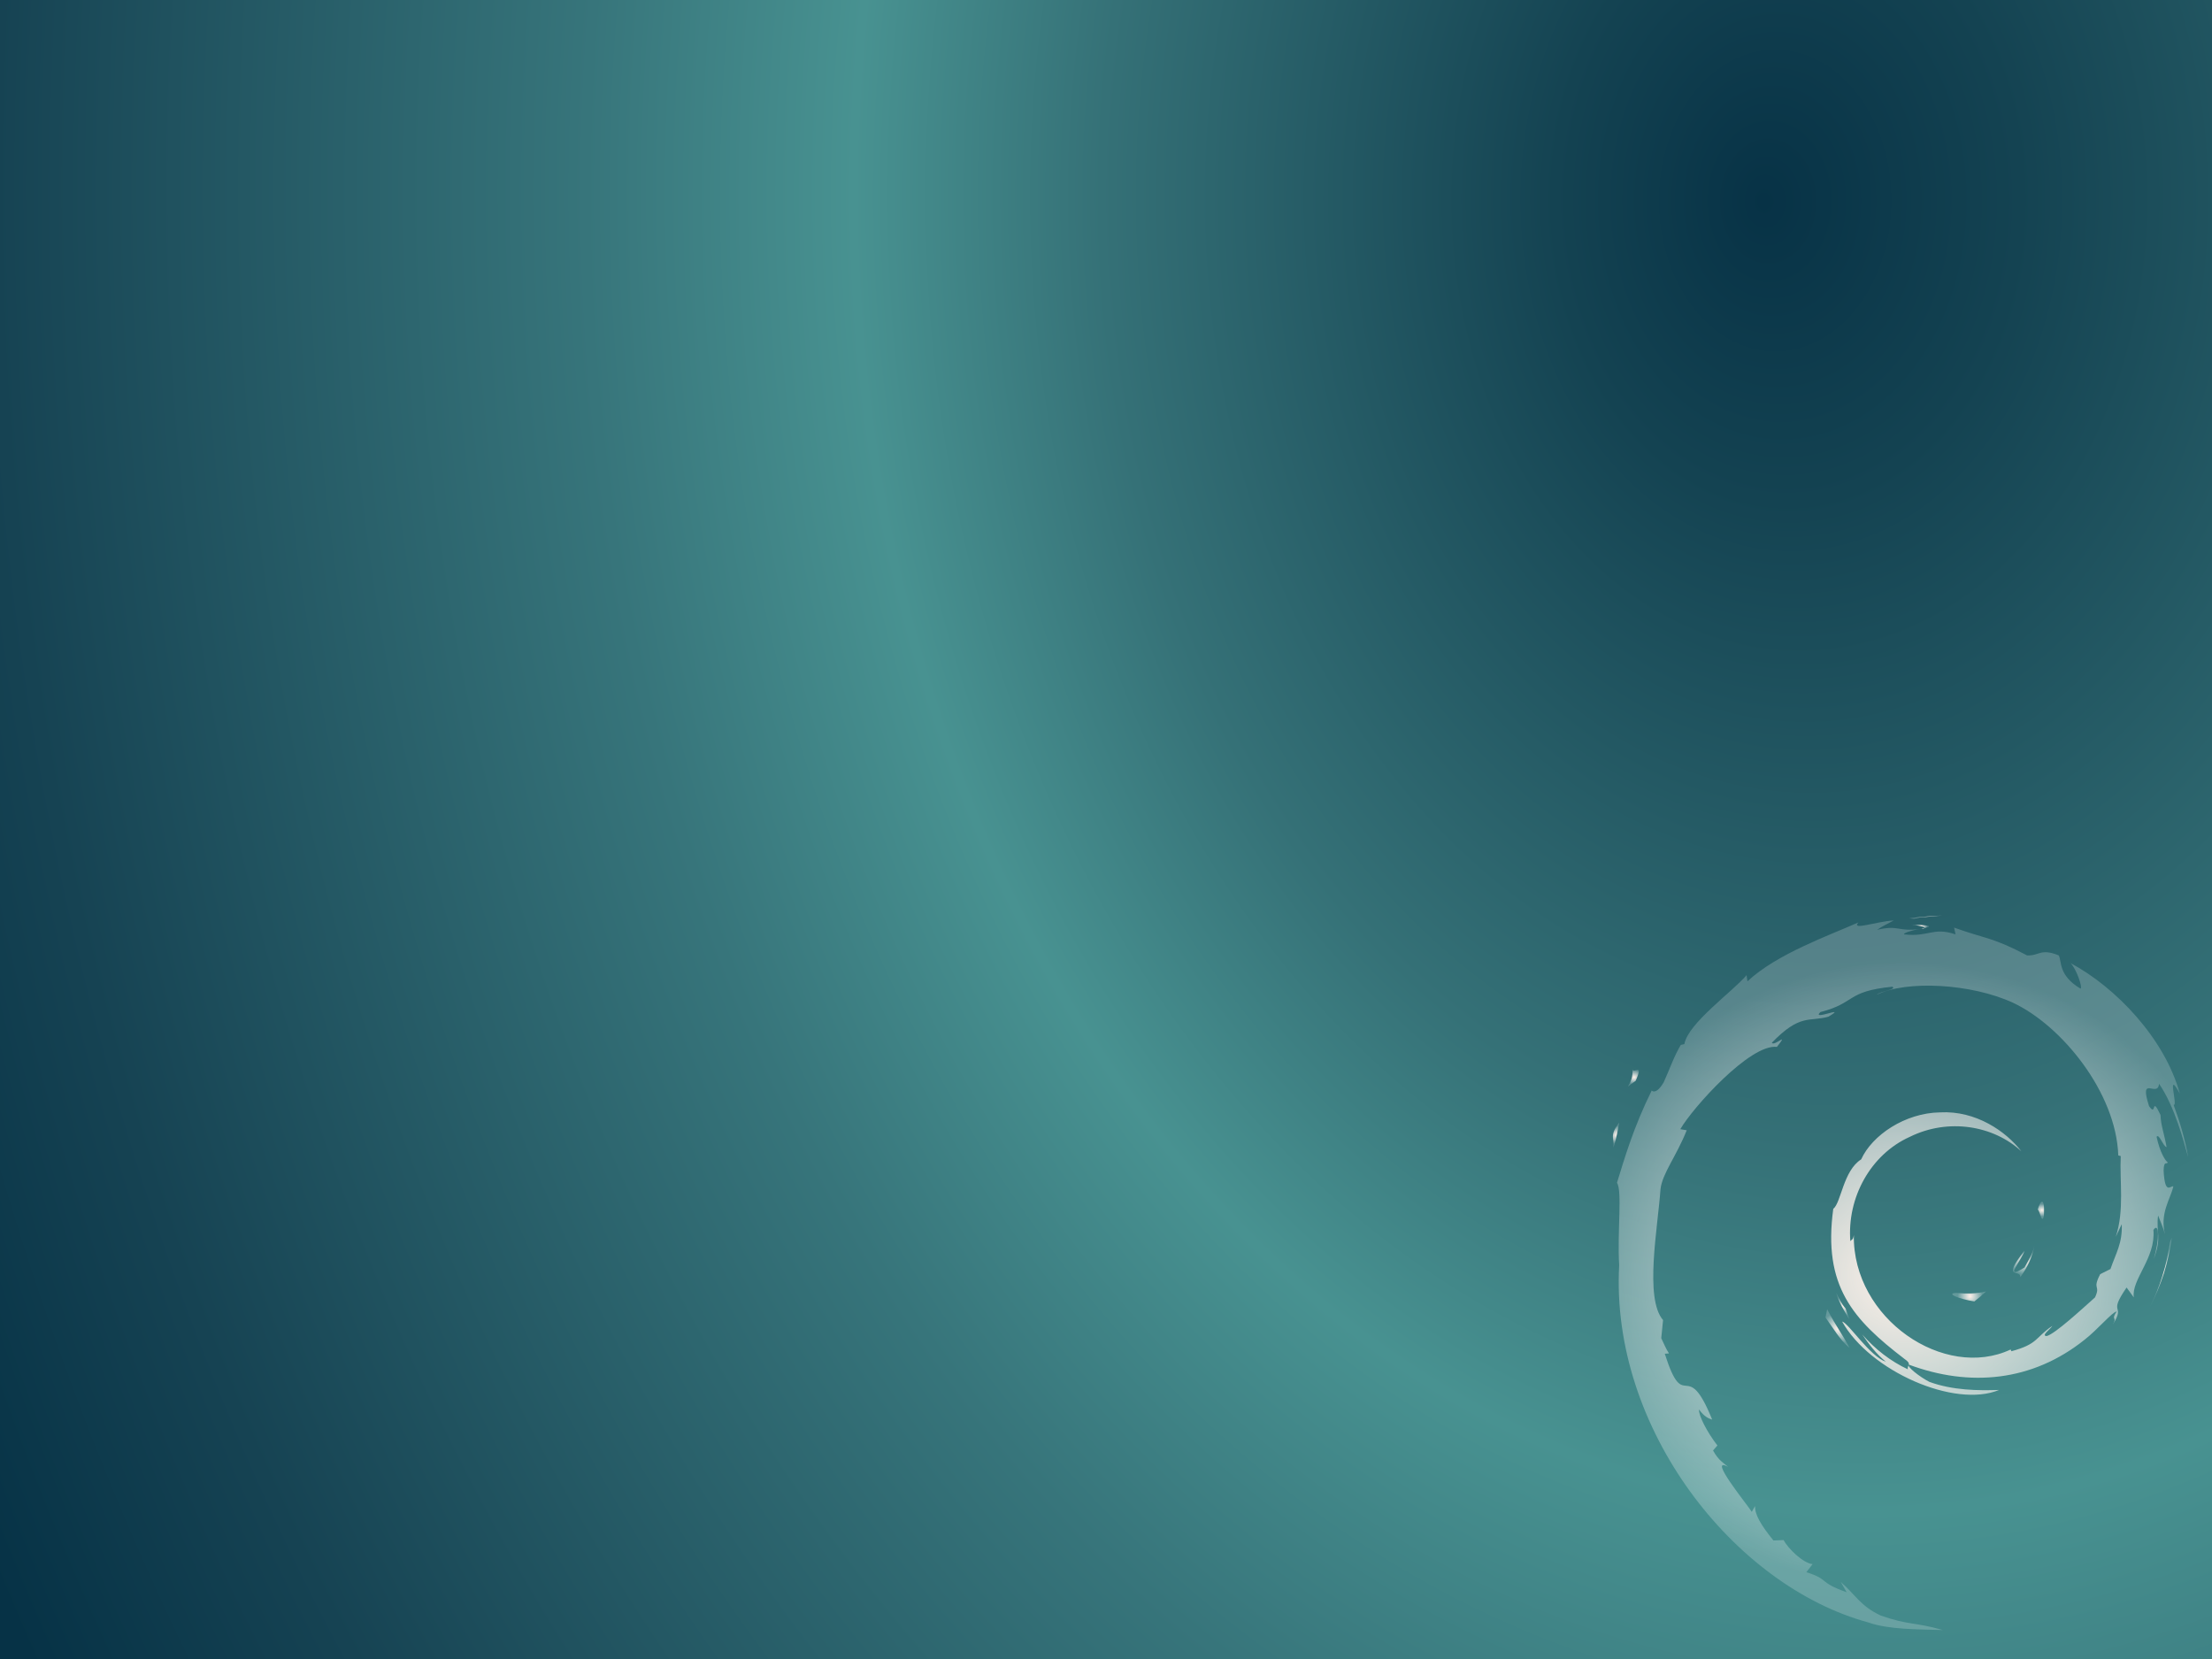 <?xml version="1.0" encoding="UTF-8" standalone="no"?>
<svg
   xmlns:dc="http://purl.org/dc/elements/1.1/"
   xmlns:cc="http://creativecommons.org/ns#"
   xmlns:rdf="http://www.w3.org/1999/02/22-rdf-syntax-ns#"
   xmlns:svg="http://www.w3.org/2000/svg"
   xmlns="http://www.w3.org/2000/svg"
   xmlns:sodipodi="http://sodipodi.sourceforge.net/DTD/sodipodi-0.dtd"
   xmlns:inkscape="http://www.inkscape.org/namespaces/inkscape"
   version="1.1"
   id="Layer_1"
   x="0px"
   y="0px"
   width="640px"
   height="480px"
   viewBox="0 0 640 480"
   enable-background="new 0 0 640 480"
   xml:space="preserve"
   inkscape:version="0.91 r13725"
   sodipodi:docname="grub-4x3.svg"
   inkscape:export-filename="/tmp/grub.png"
   inkscape:export-xdpi="90"
   inkscape:export-ydpi="90"><rect x="0" y="0" width="640" height="480" fill="#808080" stroke="none"/><defs
     id="defs3109" /><sodipodi:namedview
     pagecolor="#ffffff"
     bordercolor="#666666"
     borderopacity="1"
     objecttolerance="10"
     gridtolerance="10"
     guidetolerance="10"
     inkscape:pageopacity="0"
     inkscape:pageshadow="2"
     inkscape:window-width="1920"
     inkscape:window-height="1007"
     id="namedview3107"
     showgrid="false"
     inkscape:zoom="0.98333333"
     inkscape:cx="341.97314"
     inkscape:cy="225.72977"
     inkscape:window-x="0"
     inkscape:window-y="0"
     inkscape:window-maximized="1"
     inkscape:current-layer="Layer_1" /><radialGradient
     id="background_1_"
     cx="739.776"
     cy="47.038"
     r="855.789"
     fx="650.554"
     fy="51.863"
     gradientTransform="matrix(0.778 0 0 1.01 3.983 5.9)"
     gradientUnits="userSpaceOnUse"><stop
       offset="0"
       style="stop-color:#073246"
       id="stop2987" /><stop
       offset="0.101"
       style="stop-color:#144352"
       id="stop2989" /><stop
       offset="0.321"
       style="stop-color:#357177"
       id="stop2991" /><stop
       offset="0.441"
       style="stop-color:#489291"
       id="stop2993" /><stop
       offset="0.571"
       style="stop-color:#37757B"
       id="stop2995" /><stop
       offset="0.857"
       style="stop-color:#164353"
       id="stop2997" /><stop
       offset="0.989"
       style="stop-color:#063246"
       id="stop2999" /></radialGradient><rect
     id="background"
     fill-rule="evenodd"
     clip-rule="evenodd"
     fill="url(#background_1_)"
     width="644.332"
     height="483.668" /><g
     id="swirl"><radialGradient
       id="SVGID_1_"
       cx="552.438"
       cy="377.938"
       r="3.38"
       gradientTransform="matrix(1.073 0 0 0.993 -22.759 -0.227)"
       gradientUnits="userSpaceOnUse"><stop
         offset="0"
         style="stop-color:#FFF1E9"
         id="stop3004" /><stop
         offset="1"
         style="stop-color:#FFFFFF;stop-opacity:0.2"
         id="stop3006" /></radialGradient><path
       fill="url(#SVGID_1_)"
       d="M566.125,374.093c-3.433,0.049,0.649,1.765,5.129,2.455c1.239-0.966,2.363-1.94,3.36-2.891   C571.824,374.338,568.986,374.354,566.125,374.093"
       id="path3008" /><radialGradient
       id="SVGID_2_"
       cx="567.145"
       cy="367.729"
       r="3.827"
       gradientTransform="matrix(1.073 0 0 0.993 -22.759 -0.227)"
       gradientUnits="userSpaceOnUse"><stop
         offset="0"
         style="stop-color:#FFF1E9"
         id="stop3011" /><stop
         offset="1"
         style="stop-color:#FFFFFF;stop-opacity:0.2"
         id="stop3013" /></radialGradient><path
       fill="url(#SVGID_2_)"
       d="M584.549,369.508c2.043-2.814,3.534-5.898,4.059-9.086c-0.459,2.271-1.694,4.234-2.855,6.303   c-6.416,4.034-0.606-2.393-0.005-4.837C578.849,370.557,584.797,367.087,584.549,369.508"
       id="path3015" /><radialGradient
       id="SVGID_3_"
       cx="571.804"
       cy="352.844"
       r="1.859"
       gradientTransform="matrix(1.073 0 0 0.993 -22.759 -0.227)"
       gradientUnits="userSpaceOnUse"><stop
         offset="0"
         style="stop-color:#FFF1E9"
         id="stop3018" /><stop
         offset="1"
         style="stop-color:#FFFFFF;stop-opacity:0.2"
         id="stop3020" /></radialGradient><path
       fill="url(#SVGID_3_)"
       d="M591.352,351.844c0.413-6.171-1.219-4.22-1.769-1.863   C590.223,350.311,590.732,354.328,591.352,351.844"
       id="path3022" /><radialGradient
       id="SVGID_4_"
       cx="539.269"
       cy="270.106"
       r="1.688"
       gradientTransform="matrix(1.073 0 0 0.993 -22.759 -0.227)"
       gradientUnits="userSpaceOnUse"><stop
         offset="0"
         style="stop-color:#FFF1E9"
         id="stop3025" /><stop
         offset="1"
         style="stop-color:#FFFFFF;stop-opacity:0.2"
         id="stop3027" /></radialGradient><path
       fill="url(#SVGID_4_)"
       d="M553.106,267.506c1.833,0.329,3.96,0.58,3.66,1.019   C558.771,268.083,559.226,267.683,553.106,267.506"
       id="path3029" /><radialGradient
       id="SVGID_5_"
       cx="539.748"
       cy="270.753"
       r="0.436"
       gradientTransform="matrix(1.073 0 0 0.993 -22.759 -0.227)"
       gradientUnits="userSpaceOnUse"><stop
         offset="0"
         style="stop-color:#FFF1E9"
         id="stop3032" /><stop
         offset="1"
         style="stop-color:#FFFFFF;stop-opacity:0.2"
         id="stop3034" /></radialGradient><path
       fill="url(#SVGID_5_)"
       d="M556.767,268.524l-1.293,0.266l1.203-0.105L556.767,268.524"
       id="path3036" /><radialGradient
       id="SVGID_6_"
       cx="534.476"
       cy="371.764"
       r="91.161"
       gradientTransform="matrix(1.073 0 0 0.993 -22.759 -0.227)"
       gradientUnits="userSpaceOnUse"><stop
         offset="0"
         style="stop-color:#FFF1E9"
         id="stop3039" /><stop
         offset="1"
         style="stop-color:#FFFFFF;stop-opacity:0.2"
         id="stop3041" /></radialGradient><path
       fill="url(#SVGID_6_)"
       d="M613.893,354.184c0.204,5.541-1.623,8.23-3.272,12.989l-2.969,1.479   c-2.427,4.707,0.236,2.987-1.501,6.729c-3.791,3.366-11.503,10.528-13.972,11.179c-1.8-0.036,1.223-2.122,1.616-2.938   c-5.072,3.479-4.067,5.223-11.828,7.336l-0.228-0.503c-19.139,8.985-45.722-8.824-45.371-33.125   c-0.207,1.544-0.579,1.159-1.007,1.782c-0.986-12.503,5.787-25.061,17.206-30.188c11.173-5.521,24.269-3.255,32.272,4.188   c-4.396-5.748-13.144-11.838-23.516-11.27c-10.157,0.162-19.656,6.603-22.827,13.598c-5.206,3.272-5.808,12.607-8.076,14.314   c-3.051,22.381,5.736,32.048,20.603,43.422c2.341,1.576,0.665,1.813,0.98,3.011c-4.941-2.307-9.463-5.794-13.182-10.059   c1.973,2.882,4.102,5.685,6.855,7.89c-4.66-1.575-10.881-11.27-12.698-11.663c8.029,14.351,32.573,25.166,45.426,19.799   c-5.944,0.222-13.502,0.122-20.185-2.34c-2.804-1.443-6.622-4.43-5.937-4.988c17.539,6.54,35.657,4.952,50.836-7.189   c3.859-3.002,8.078-8.106,9.294-8.177c-1.833,2.751,0.316,1.321-1.095,3.755c3.85-6.192-1.672-2.52,3.975-10.694l2.088,2.866   c-0.775-5.138,6.397-11.384,5.67-19.514c1.644-2.487,1.834,2.676,0.089,8.396c2.422-6.345,0.639-7.364,1.259-12.6   c0.674,1.757,1.557,3.628,2.009,5.483c-1.578-6.129,1.62-10.325,2.41-13.889c-0.776-0.345-2.435,2.71-2.813-4.533   c0.058-3.146,0.878-1.648,1.196-2.423c-0.62-0.356-2.243-2.767-3.232-7.394c0.717-1.084,1.912,2.817,2.89,2.979   c-0.626-3.678-1.707-6.481-1.75-9.303c-2.846-5.939-1.005,0.788-3.318-2.551c-3.027-9.435,2.517-2.191,2.89-6.476   c4.594,6.643,7.211,16.936,8.412,21.196c-0.917-5.196-2.398-10.231-4.209-15.105c1.396,0.586-2.244-10.691,1.813-3.224   c-4.335-15.927-18.555-30.806-31.643-37.785c1.603,1.458,3.622,7.11,2.897,7.397c-6.508-3.867-5.363-7.981-6.294-9.615   c-5.304-2.151-5.648,0.172-9.159,0.005c-9.992-5.29-11.918-4.728-21.112-8.043l0.42,1.952c-6.622-2.201-7.713,0.834-14.867,0.006   c-0.436-0.338,2.292-1.226,4.538-1.554c-6.397,0.844-6.101-1.258-12.361,0.23c1.543-1.081,3.174-1.795,4.821-2.714   c-5.219,0.315-12.46,3.033-10.223,0.564c-8.516,3.79-23.633,9.112-32.116,17.053l-0.266-1.779   c-3.889,4.657-16.953,13.911-17.992,19.945l-1.041,0.24c-2.021,3.42-3.332,7.296-4.936,10.809   c-2.646,4.503-3.879,1.736-3.502,2.439c-5.2,10.531-7.788,19.382-10.021,26.636c1.591,2.377,0.038,14.294,0.638,23.832   c-2.613,47.106,33.121,92.84,72.184,103.402c5.724,2.044,14.237,1.967,21.479,2.175c-8.543-2.438-9.65-1.291-17.972-4.19   c-6.003-2.817-7.321-6.043-11.572-9.725l1.686,2.967c-8.343-2.948-4.853-3.647-11.639-5.792l1.797-2.343   c-2.702-0.204-7.159-4.548-8.376-6.951l-2.957,0.117c-3.557-4.38-5.447-7.53-5.311-9.973l-0.953,1.697   c-1.083-1.854-13.076-16.415-6.854-13.023c-1.154-1.057-2.692-1.717-4.356-4.739l1.268-1.443   c-2.994-3.845-5.511-8.771-5.319-10.412c1.595,2.15,2.704,2.552,3.802,2.924c-7.561-18.724-7.982-1.032-13.711-19.059l1.214-0.097   c-0.93-1.394-1.494-2.909-2.237-4.4l0.524-5.244c-5.442-6.277-1.522-26.707-0.737-37.907c0.543-4.555,4.542-9.402,7.584-17.009   l-1.853-0.317c3.543-6.166,20.222-24.764,27.946-23.806c3.744-4.694-0.741-0.021-1.473-1.2c8.22-8.491,10.806-6.001,16.351-7.527   c5.982-3.544-5.136,1.383-2.294-1.353c10.34-2.639,7.327-5.995,20.816-7.332c1.424,0.808-3.3,1.246-4.486,2.296   c8.615-4.206,27.267-3.249,39.383,2.337c14.059,6.56,29.852,25.944,30.477,44.18l0.709,0.19c-0.36,7.25,1.108,15.633-1.436,23.336   L613.893,354.184"
       id="path3043" /><radialGradient
       id="SVGID_7_"
       cx="516.92"
       cy="387.279"
       r="4.584"
       gradientTransform="matrix(1.073 0 0 0.993 -22.759 -0.227)"
       gradientUnits="userSpaceOnUse"><stop
         offset="0"
         style="stop-color:#FFF1E9"
         id="stop3046" /><stop
         offset="1"
         style="stop-color:#FFFFFF;stop-opacity:0.2"
         id="stop3048" /></radialGradient><path
       fill="url(#SVGID_7_)"
       d="M528.655,378.797l-0.481,2.4c2.256,3.059,4.047,6.374,6.928,8.765   C533.027,385.925,531.489,384.256,528.655,378.797"
       id="path3050" /><radialGradient
       id="SVGID_8_"
       cx="518.352"
       cy="380.752"
       r="2.972"
       gradientTransform="matrix(1.073 0 0 0.993 -22.759 -0.227)"
       gradientUnits="userSpaceOnUse"><stop
         offset="0"
         style="stop-color:#FFF1E9"
         id="stop3053" /><stop
         offset="1"
         style="stop-color:#FFFFFF;stop-opacity:0.2"
         id="stop3055" /></radialGradient><path
       fill="url(#SVGID_8_)"
       d="M533.989,378.589c-1.191-1.319-1.901-2.907-2.69-4.488c0.754,2.777,2.306,5.165,3.748,7.593   L533.989,378.589"
       id="path3057" /><radialGradient
       id="SVGID_9_"
       cx="604.084"
       cy="371.059"
       r="7.544"
       gradientTransform="matrix(1.073 0 0 0.993 -22.759 -0.227)"
       gradientUnits="userSpaceOnUse"><stop
         offset="0"
         style="stop-color:#FFF1E9"
         id="stop3060" /><stop
         offset="1"
         style="stop-color:#FFFFFF;stop-opacity:0.2"
         id="stop3062" /></radialGradient><path
       fill="url(#SVGID_9_)"
       d="M628.363,358.111l-0.505,1.263c-0.922,6.556-2.919,13.044-5.979,19.058   C625.259,372.084,627.447,365.143,628.363,358.111"
       id="path3064" /><radialGradient
       id="SVGID_10_"
       cx="540.731"
       cy="267.424"
       r="3.171"
       gradientTransform="matrix(1.073 0 0 0.993 -22.759 -0.227)"
       gradientUnits="userSpaceOnUse"><stop
         offset="0"
         style="stop-color:#FFF1E9"
         id="stop3067" /><stop
         offset="1"
         style="stop-color:#FFFFFF;stop-opacity:0.2"
         id="stop3069" /></radialGradient><path
       fill="url(#SVGID_10_)"
       d="M553.787,265.863c2.318-0.848,5.704-0.466,8.165-1.023c-3.21,0.267-6.4,0.429-9.557,0.835   L553.787,265.863"
       id="path3071" /><radialGradient
       id="SVGID_11_"
       cx="461.867"
       cy="314.115"
       r="2.121"
       gradientTransform="matrix(1.073 0 0 0.993 -22.759 -0.227)"
       gradientUnits="userSpaceOnUse"><stop
         offset="0"
         style="stop-color:#FFF1E9"
         id="stop3074" /><stop
         offset="1"
         style="stop-color:#FFFFFF;stop-opacity:0.2"
         id="stop3076" /></radialGradient><path
       fill="url(#SVGID_11_)"
       d="M472.303,309.113c0.534,4.942-3.726,6.859,0.944,3.601   C475.746,307.086,472.267,311.161,472.303,309.113"
       id="path3078" /><radialGradient
       id="SVGID_12_"
       cx="457.19"
       cy="330.906"
       r="2.627"
       gradientTransform="matrix(1.073 0 0 0.993 -22.759 -0.227)"
       gradientUnits="userSpaceOnUse"><stop
         offset="0"
         style="stop-color:#FFF1E9"
         id="stop3081" /><stop
         offset="1"
         style="stop-color:#FFFFFF;stop-opacity:0.2"
         id="stop3083" /></radialGradient><path
       fill="url(#SVGID_12_)"
       d="M466.816,331.986c1.074-3.295,1.27-5.273,1.679-7.181   C465.526,328.6,467.129,329.406,466.816,331.986"
       id="path3085" /></g></svg>